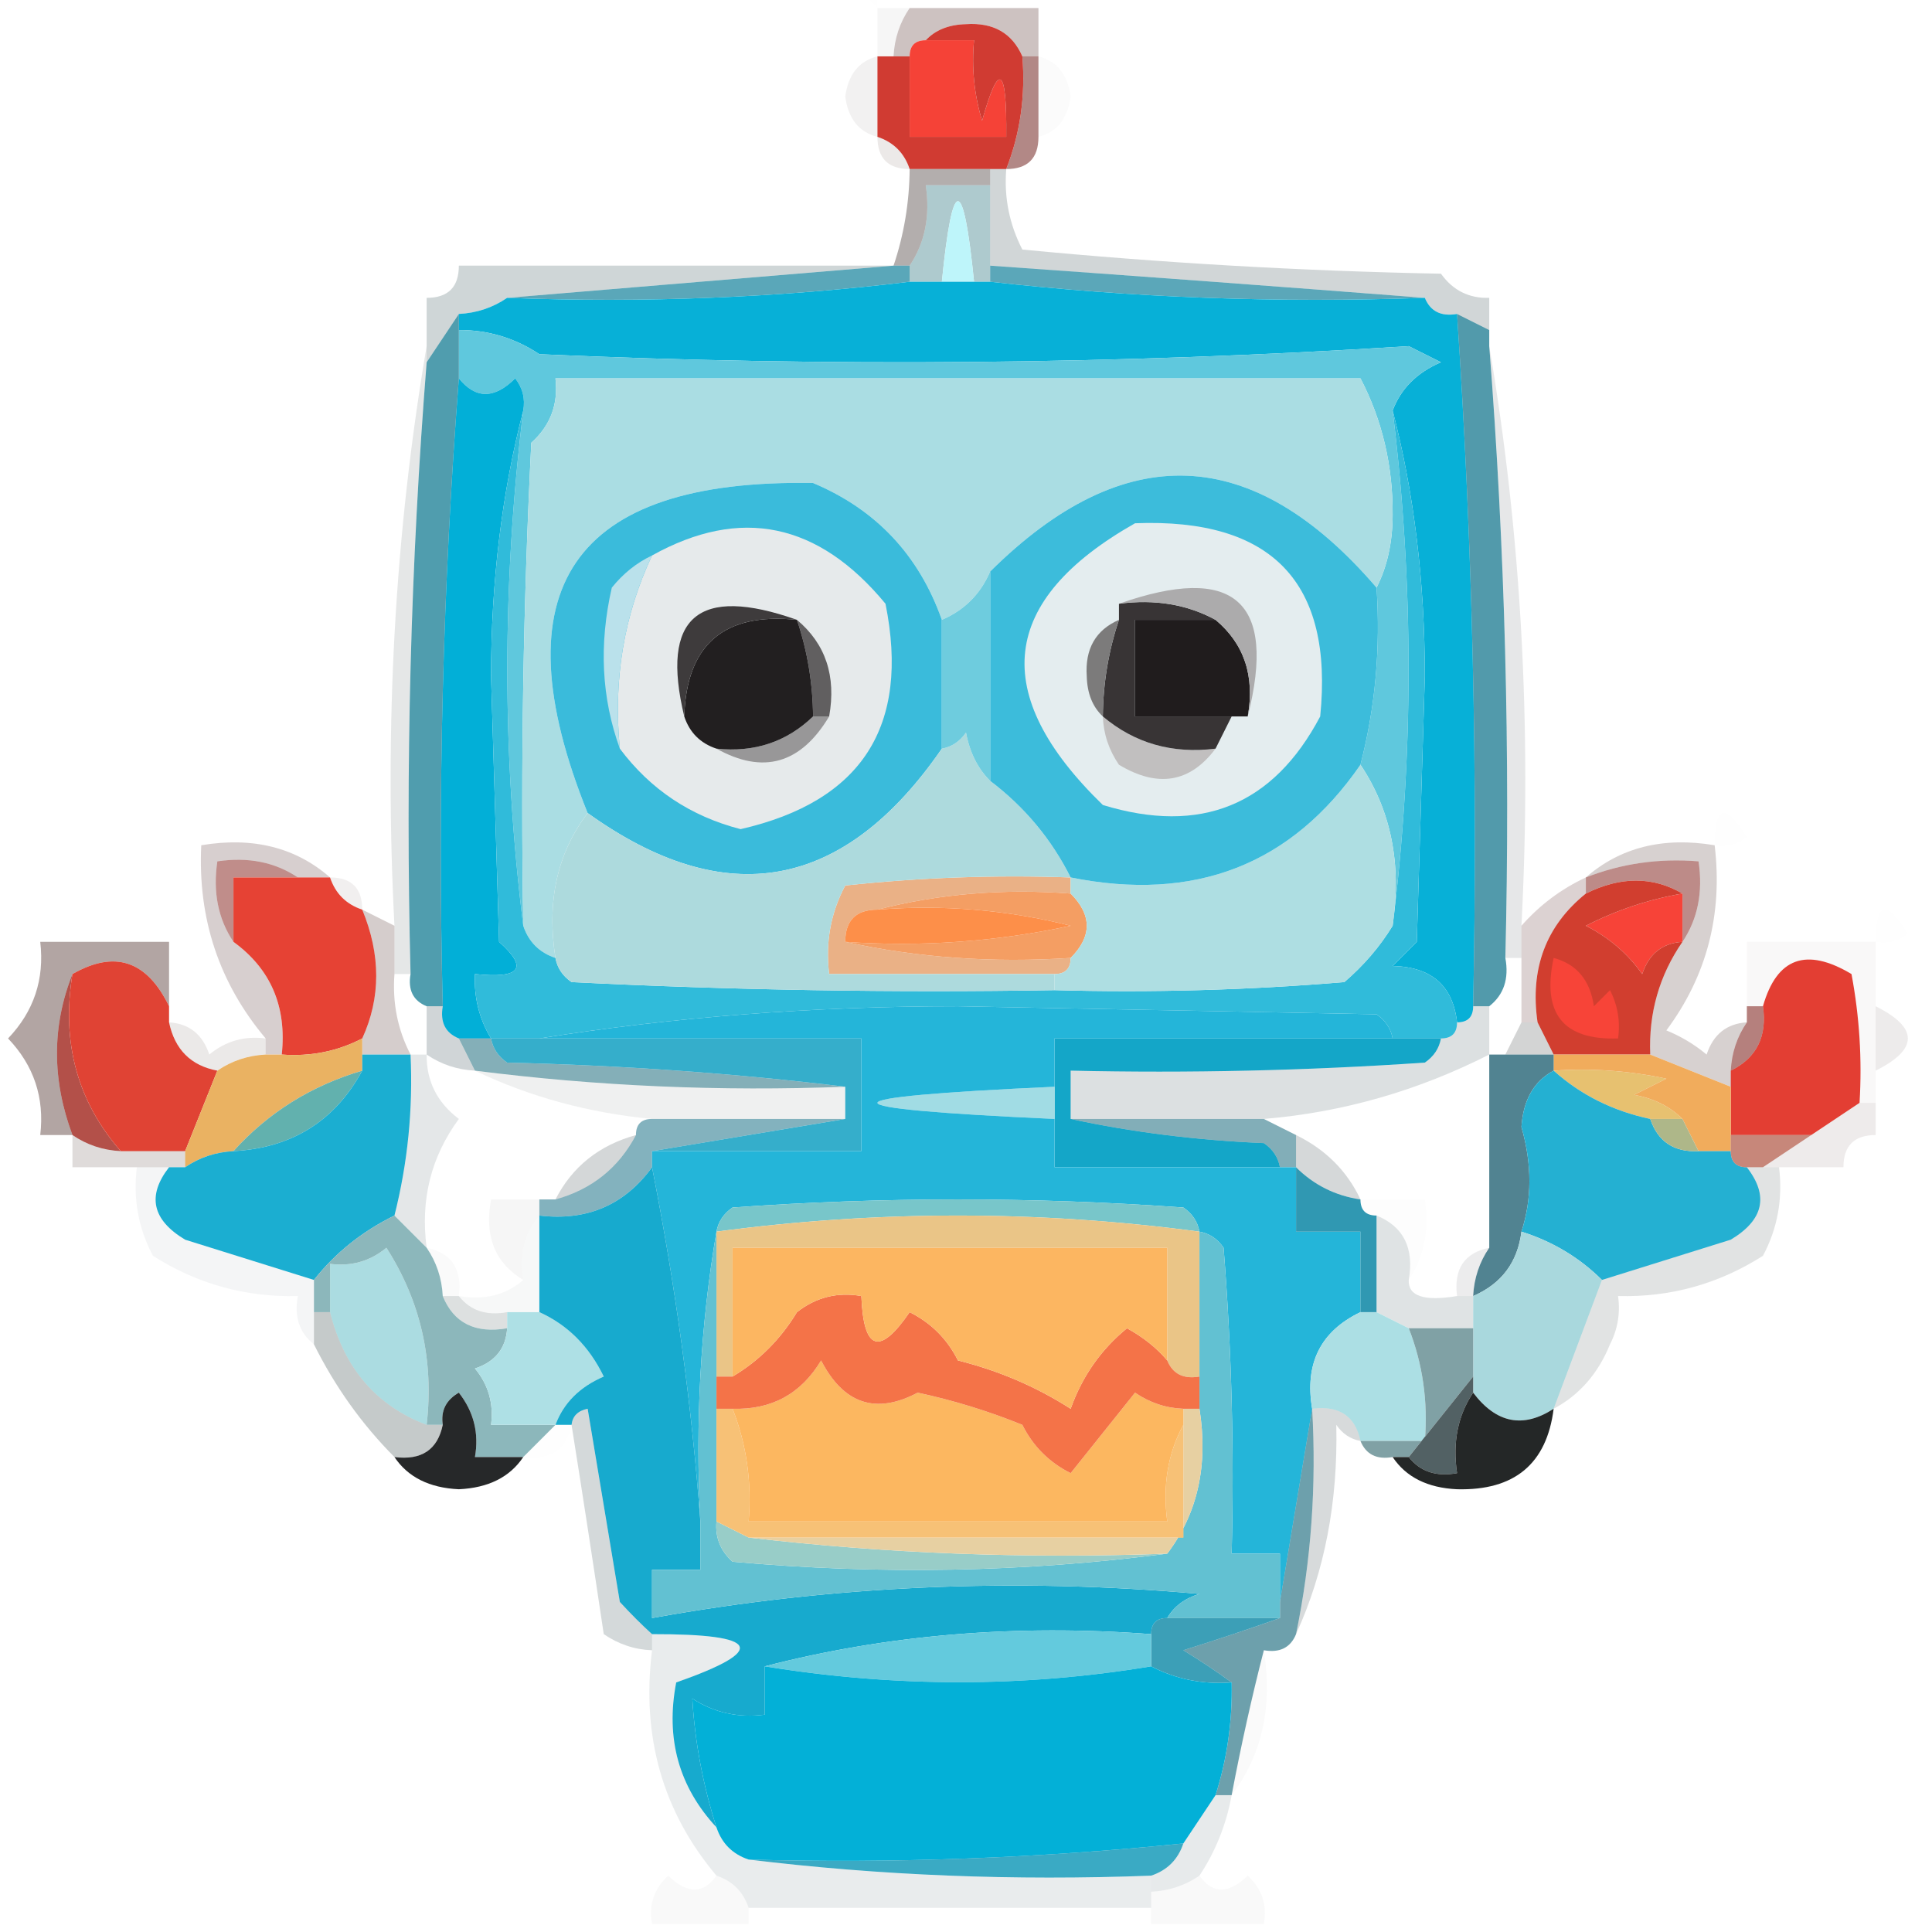 <?xml version="1.0" encoding="UTF-8"?>
<!DOCTYPE svg PUBLIC "-//W3C//DTD SVG 1.1//EN" "http://www.w3.org/Graphics/SVG/1.1/DTD/svg11.dtd">
<svg xmlns="http://www.w3.org/2000/svg" version="1.1" width="120px" height="120px" style="shape-rendering:geometricPrecision; text-rendering:geometricPrecision; image-rendering:optimizeQuality; fill-rule:evenodd; clip-rule:evenodd" xmlns:xlink="http://www.w3.org/1999/xlink">
<g><path style="opacity:0.004" fill="#010000" d="M 53.5,-0.5 C 53.833,-0.5 54.167,-0.5 54.5,-0.5C 54.5,-0.167 54.5,0.167 54.5,0.5C 54.167,0.167 53.833,-0.167 53.5,-0.5 Z"/></g>
<g><path style="opacity:0.004" fill="#010000" d="M 64.5,-0.5 C 64.833,-0.5 65.167,-0.5 65.5,-0.5C 65.315,0.17 64.981,0.17 64.5,-0.5 Z"/></g>
<g><path style="opacity:0.255" fill="#3c120f" d="M 56.5,0.5 C 59.167,0.5 61.833,0.5 64.5,0.5C 64.5,1.5 64.5,2.5 64.5,3.5C 64.167,3.5 63.833,3.5 63.5,3.5C 62.866,2.053 61.699,1.387 60,1.5C 58.93,1.528 58.097,1.861 57.5,2.5C 56.833,2.5 56.5,2.833 56.5,3.5C 56.167,3.5 55.833,3.5 55.5,3.5C 55.557,2.391 55.89,1.391 56.5,0.5 Z"/></g>
<g><path style="opacity:0.004" fill="#000000" d="M 51.5,1.5 C 52.833,2.167 52.833,2.167 51.5,1.5 Z"/></g>
<g><path style="opacity:0.039" fill="#170604" d="M 54.5,0.5 C 55.167,0.5 55.833,0.5 56.5,0.5C 55.89,1.391 55.557,2.391 55.5,3.5C 55.167,3.5 54.833,3.5 54.5,3.5C 54.5,2.5 54.5,1.5 54.5,0.5 Z"/></g>
<g><path style="opacity:0.004" fill="#000000" d="M 66.5,1.5 C 67.833,2.167 67.833,2.167 66.5,1.5 Z"/></g>
<g><path style="opacity:0.999" fill="#f54237" d="M 57.5,2.5 C 58.5,2.5 59.5,2.5 60.5,2.5C 60.34,4.199 60.507,5.866 61,7.5C 62.043,3.774 62.543,4.107 62.5,8.5C 60.5,8.5 58.5,8.5 56.5,8.5C 56.5,6.833 56.5,5.167 56.5,3.5C 56.5,2.833 56.833,2.5 57.5,2.5 Z"/></g>
<g><path style="opacity:0.055" fill="#1f0a06" d="M 54.5,3.5 C 54.5,5.167 54.5,6.833 54.5,8.5C 53.351,8.209 52.684,7.376 52.5,6C 52.684,4.624 53.351,3.791 54.5,3.5 Z"/></g>
<g><path style="opacity:0.525" fill="#6d1e19" d="M 63.5,3.5 C 63.833,3.5 64.167,3.5 64.5,3.5C 64.5,5.167 64.5,6.833 64.5,8.5C 64.5,9.833 63.833,10.5 62.5,10.5C 63.369,8.283 63.702,5.95 63.5,3.5 Z"/></g>
<g><path style="opacity:0.016" fill="#1f0a05" d="M 64.5,3.5 C 65.649,3.791 66.316,4.624 66.5,6C 66.316,7.376 65.649,8.209 64.5,8.5C 64.5,6.833 64.5,5.167 64.5,3.5 Z"/></g>
<g><path style="opacity:0.998" fill="#d03b32" d="M 57.5,2.5 C 58.097,1.861 58.93,1.528 60,1.5C 61.699,1.387 62.866,2.053 63.5,3.5C 63.702,5.95 63.369,8.283 62.5,10.5C 62.167,10.5 61.833,10.5 61.5,10.5C 59.833,10.5 58.167,10.5 56.5,10.5C 56.167,9.5 55.5,8.833 54.5,8.5C 54.5,6.833 54.5,5.167 54.5,3.5C 54.833,3.5 55.167,3.5 55.5,3.5C 55.833,3.5 56.167,3.5 56.5,3.5C 56.5,5.167 56.5,6.833 56.5,8.5C 58.5,8.5 60.5,8.5 62.5,8.5C 62.543,4.107 62.043,3.774 61,7.5C 60.507,5.866 60.34,4.199 60.5,2.5C 59.5,2.5 58.5,2.5 57.5,2.5 Z"/></g>
<g><path style="opacity:0.09" fill="#310f0a" d="M 54.5,8.5 C 55.5,8.833 56.167,9.5 56.5,10.5C 55.167,10.5 54.5,9.833 54.5,8.5 Z"/></g>
<g><path style="opacity:0.737" fill="#91b7bc" d="M 61.5,11.5 C 61.5,13.167 61.5,14.833 61.5,16.5C 61.5,16.833 61.5,17.167 61.5,17.5C 61.167,17.5 60.833,17.5 60.5,17.5C 59.833,10.833 59.167,10.833 58.5,17.5C 57.833,17.5 57.167,17.5 56.5,17.5C 56.5,17.167 56.5,16.833 56.5,16.5C 57.451,15.081 57.785,13.415 57.5,11.5C 58.833,11.5 60.167,11.5 61.5,11.5 Z"/></g>
<g><path style="opacity:0.004" fill="#000000" d="M 28.5,16.5 C 27.833,15.167 27.833,15.167 28.5,16.5 Z"/></g>
<g><path style="opacity:0.514" fill="#6c6160" d="M 56.5,10.5 C 58.167,10.5 59.833,10.5 61.5,10.5C 61.5,10.833 61.5,11.167 61.5,11.5C 60.167,11.5 58.833,11.5 57.5,11.5C 57.785,13.415 57.451,15.081 56.5,16.5C 56.167,16.5 55.833,16.5 55.5,16.5C 56.15,14.565 56.483,12.565 56.5,10.5 Z"/></g>
<g><path style="opacity:1" fill="#bef5fa" d="M 60.5,17.5 C 59.833,17.5 59.167,17.5 58.5,17.5C 59.167,10.833 59.833,10.833 60.5,17.5 Z"/></g>
<g><path style="opacity:0.004" fill="#000000" d="M 90.5,15.5 C 91.833,16.167 91.833,16.167 90.5,15.5 Z"/></g>
<g><path style="opacity:0.191" fill="#02262e" d="M 28.5,16.5 C 37.5,16.5 46.5,16.5 55.5,16.5C 47.5,17.167 39.5,17.833 31.5,18.5C 30.609,19.11 29.609,19.443 28.5,19.5C 27.833,20.5 27.167,21.5 26.5,22.5C 26.5,22.167 26.5,21.833 26.5,21.5C 26.5,20.5 26.5,19.5 26.5,18.5C 27.833,18.5 28.5,17.833 28.5,16.5 Z"/></g>
<g><path style="opacity:0.191" fill="#0e272e" d="M 61.5,10.5 C 61.833,10.5 62.167,10.5 62.5,10.5C 62.357,12.262 62.691,13.929 63.5,15.5C 72.147,16.332 80.814,16.832 89.5,17C 90.244,18.039 91.244,18.539 92.5,18.5C 92.5,19.167 92.5,19.833 92.5,20.5C 91.833,20.167 91.167,19.833 90.5,19.5C 89.508,19.672 88.842,19.338 88.5,18.5C 79.599,17.808 70.599,17.141 61.5,16.5C 61.5,14.833 61.5,13.167 61.5,11.5C 61.5,11.167 61.5,10.833 61.5,10.5 Z"/></g>
<g><path style="opacity:0.004" fill="#000000" d="M 26.5,18.5 C 25.833,17.167 25.833,17.167 26.5,18.5 Z"/></g>
<g><path style="opacity:0.655" fill="#047995" d="M 55.5,16.5 C 55.833,16.5 56.167,16.5 56.5,16.5C 56.5,16.833 56.5,17.167 56.5,17.5C 48.35,18.493 40.017,18.826 31.5,18.5C 39.5,17.833 47.5,17.167 55.5,16.5 Z"/></g>
<g><path style="opacity:0.655" fill="#057994" d="M 61.5,16.5 C 70.599,17.141 79.599,17.808 88.5,18.5C 79.318,18.827 70.318,18.493 61.5,17.5C 61.5,17.167 61.5,16.833 61.5,16.5 Z"/></g>
<g><path style="opacity:0.004" fill="#000100" d="M 92.5,17.5 C 93.833,18.167 93.833,18.167 92.5,17.5 Z"/></g>
<g><path style="opacity:1" fill="#07b0d7" d="M 56.5,17.5 C 57.167,17.5 57.833,17.5 58.5,17.5C 59.167,17.5 59.833,17.5 60.5,17.5C 60.833,17.5 61.167,17.5 61.5,17.5C 70.318,18.493 79.318,18.827 88.5,18.5C 88.842,19.338 89.508,19.672 90.5,19.5C 91.466,33.785 91.8,48.118 91.5,62.5C 91.5,63.167 91.167,63.5 90.5,63.5C 90.243,61.224 88.91,60.057 86.5,60C 87,59.5 87.5,59 88,58.5C 88.167,53 88.333,47.5 88.5,42C 88.495,36.124 87.829,30.624 86.5,25.5C 87.007,24.141 88.007,23.141 89.5,22.5C 88.833,22.167 88.167,21.833 87.5,21.5C 69.525,22.64 51.525,22.807 33.5,22C 31.975,20.991 30.308,20.491 28.5,20.5C 28.5,20.167 28.5,19.833 28.5,19.5C 29.609,19.443 30.609,19.11 31.5,18.5C 40.017,18.826 48.35,18.493 56.5,17.5 Z"/></g>
<g><path style="opacity:0.004" fill="#000001" d="M 23.5,19.5 C 24.833,20.167 24.833,20.167 23.5,19.5 Z"/></g>
<g><path style="opacity:0.004" fill="#000000" d="M 94.5,19.5 C 95.833,20.167 95.833,20.167 94.5,19.5 Z"/></g>
<g><path style="opacity:1" fill="#5fc8dd" d="M 28.5,20.5 C 30.308,20.491 31.975,20.991 33.5,22C 51.525,22.807 69.525,22.64 87.5,21.5C 88.167,21.833 88.833,22.167 89.5,22.5C 88.007,23.141 87.007,24.141 86.5,25.5C 87.818,36.265 87.818,46.931 86.5,57.5C 87.069,53.671 86.402,50.337 84.5,47.5C 85.423,43.936 85.756,40.269 85.5,36.5C 86.158,35.207 86.492,33.707 86.5,32C 86.519,28.927 85.853,26.093 84.5,23.5C 67.833,23.5 51.167,23.5 34.5,23.5C 34.688,25.103 34.188,26.437 33,27.5C 32.5,37.494 32.334,47.494 32.5,57.5C 31.182,46.931 31.182,36.265 32.5,25.5C 32.631,24.761 32.464,24.094 32,23.5C 30.708,24.791 29.542,24.791 28.5,23.5C 28.5,22.5 28.5,21.5 28.5,20.5 Z"/></g>
<g><path style="opacity:0.102" fill="#001519" d="M 26.5,21.5 C 26.5,21.833 26.5,22.167 26.5,22.5C 25.505,34.989 25.171,47.656 25.5,60.5C 25.167,60.5 24.833,60.5 24.5,60.5C 24.5,59.5 24.5,58.5 24.5,57.5C 23.854,45.12 24.521,33.12 26.5,21.5 Z"/></g>
<g><path style="opacity:1" fill="#02afd7" d="M 28.5,23.5 C 29.542,24.791 30.708,24.791 32,23.5C 32.464,24.094 32.631,24.761 32.5,25.5C 31.171,30.624 30.505,36.124 30.5,42C 30.667,47.5 30.833,53 31,58.5C 32.836,60.131 32.336,60.798 29.5,60.5C 29.433,61.959 29.766,63.292 30.5,64.5C 29.833,64.5 29.167,64.5 28.5,64.5C 27.662,64.158 27.328,63.492 27.5,62.5C 27.171,49.323 27.505,36.323 28.5,23.5 Z"/></g>
<g><path style="opacity:0.098" fill="#001419" d="M 92.5,21.5 C 94.479,33.12 95.146,45.12 94.5,57.5C 94.5,58.167 94.5,58.833 94.5,59.5C 94.167,59.5 93.833,59.5 93.5,59.5C 93.813,46.754 93.48,34.087 92.5,21.5 Z"/></g>
<g><path style="opacity:1" fill="#aadde3" d="M 85.5,36.5 C 77.833,27.564 69.833,27.231 61.5,35.5C 60.9,36.9 59.9,37.9 58.5,38.5C 57.076,34.476 54.409,31.643 50.5,30C 35.544,29.737 30.878,36.57 36.5,50.5C 34.612,52.988 33.946,55.988 34.5,59.5C 33.5,59.167 32.833,58.5 32.5,57.5C 32.334,47.494 32.5,37.494 33,27.5C 34.188,26.437 34.688,25.103 34.5,23.5C 51.167,23.5 67.833,23.5 84.5,23.5C 85.853,26.093 86.519,28.927 86.5,32C 86.492,33.707 86.158,35.207 85.5,36.5 Z"/></g>
<g><path style="opacity:0.678" fill="#006b84" d="M 90.5,19.5 C 91.167,19.833 91.833,20.167 92.5,20.5C 92.5,20.833 92.5,21.167 92.5,21.5C 93.48,34.087 93.813,46.754 93.5,59.5C 93.737,60.791 93.404,61.791 92.5,62.5C 92.167,62.5 91.833,62.5 91.5,62.5C 91.8,48.118 91.466,33.785 90.5,19.5 Z"/></g>
<g><path style="opacity:0.686" fill="#007089" d="M 28.5,19.5 C 28.5,19.833 28.5,20.167 28.5,20.5C 28.5,21.5 28.5,22.5 28.5,23.5C 27.505,36.323 27.171,49.323 27.5,62.5C 27.167,62.5 26.833,62.5 26.5,62.5C 25.662,62.158 25.328,61.492 25.5,60.5C 25.171,47.656 25.505,34.989 26.5,22.5C 27.167,21.5 27.833,20.5 28.5,19.5 Z"/></g>
<g><path style="opacity:0.005" fill="#000000" d="M 106.5,52.5 C 106.511,49.999 107.178,49.832 108.5,52C 107.906,52.464 107.239,52.631 106.5,52.5 Z"/></g>
<g><path style="opacity:0.004" fill="#000000" d="M 12.5,52.5 C 11.833,51.167 11.833,51.167 12.5,52.5 Z"/></g>
<g><path style="opacity:0.518" fill="#86241e" d="M 18.5,54.5 C 17.167,54.5 15.833,54.5 14.5,54.5C 14.5,55.833 14.5,57.167 14.5,58.5C 13.549,57.081 13.216,55.415 13.5,53.5C 15.415,53.215 17.081,53.549 18.5,54.5 Z"/></g>
<g><path style="opacity:0.525" fill="#82231d" d="M 104.5,58.5 C 104.5,57.5 104.5,56.5 104.5,55.5C 102.653,54.427 100.653,54.427 98.5,55.5C 98.5,55.167 98.5,54.833 98.5,54.5C 100.717,53.631 103.05,53.298 105.5,53.5C 105.784,55.415 105.451,57.081 104.5,58.5 Z"/></g>
<g><path style="opacity:0.063" fill="#250c08" d="M 20.5,54.5 C 21.833,54.5 22.5,55.167 22.5,56.5C 21.5,56.167 20.833,55.5 20.5,54.5 Z"/></g>
<g><path style="opacity:0.2" fill="#38130f" d="M 12.5,52.5 C 15.698,51.964 18.365,52.631 20.5,54.5C 19.833,54.5 19.167,54.5 18.5,54.5C 17.081,53.549 15.415,53.215 13.5,53.5C 13.216,55.415 13.549,57.081 14.5,58.5C 16.818,60.185 17.818,62.519 17.5,65.5C 17.167,65.5 16.833,65.5 16.5,65.5C 16.5,65.167 16.5,64.833 16.5,64.5C 13.612,61.066 12.279,57.066 12.5,52.5 Z"/></g>
<g><path style="opacity:0.005" fill="#010000" d="M 116.5,58.5 C 116.511,55.999 117.178,55.832 118.5,58C 117.906,58.464 117.239,58.631 116.5,58.5 Z"/></g>
<g><path style="opacity:0.004" fill="#010000" d="M 2.5,58.5 C 1.833,57.167 1.833,57.167 2.5,58.5 Z"/></g>
<g><path style="opacity:1" fill="#f74338" d="M 104.5,55.5 C 104.5,56.5 104.5,57.5 104.5,58.5C 103.25,58.577 102.417,59.244 102,60.5C 101.1,59.23 99.934,58.23 98.5,57.5C 100.411,56.523 102.411,55.857 104.5,55.5 Z"/></g>
<g><path style="opacity:1" fill="#e64234" d="M 18.5,54.5 C 19.167,54.5 19.833,54.5 20.5,54.5C 20.833,55.5 21.5,56.167 22.5,56.5C 23.657,59.307 23.657,61.974 22.5,64.5C 20.958,65.301 19.291,65.634 17.5,65.5C 17.818,62.519 16.818,60.185 14.5,58.5C 14.5,57.167 14.5,55.833 14.5,54.5C 15.833,54.5 17.167,54.5 18.5,54.5 Z"/></g>
<g><path style="opacity:1" fill="#d13e2f" d="M 104.5,55.5 C 102.411,55.857 100.411,56.523 98.5,57.5C 99.934,58.23 101.1,59.23 102,60.5C 102.417,59.244 103.25,58.577 104.5,58.5C 103.061,60.588 102.394,62.921 102.5,65.5C 100.5,65.5 98.5,65.5 96.5,65.5C 96.167,64.833 95.833,64.167 95.5,63.5C 95.018,60.169 96.018,57.503 98.5,55.5C 100.653,54.427 102.653,54.427 104.5,55.5 Z"/></g>
<g><path style="opacity:0.031" fill="#32110c" d="M 116.5,58.5 C 116.5,59.833 116.5,61.167 116.5,62.5C 116.5,63.833 116.5,65.167 116.5,66.5C 116.5,67.167 116.5,67.833 116.5,68.5C 116.167,68.5 115.833,68.5 115.5,68.5C 115.664,65.813 115.497,63.146 115,60.5C 112.189,58.82 110.356,59.487 109.5,62.5C 109.167,62.5 108.833,62.5 108.5,62.5C 108.5,61.167 108.5,59.833 108.5,58.5C 111.167,58.5 113.833,58.5 116.5,58.5 Z"/></g>
<g><path style="opacity:1" fill="#f74438" d="M 96.5,59.5 C 97.931,59.881 98.764,60.881 99,62.5C 99.333,62.167 99.667,61.833 100,61.5C 100.483,62.448 100.649,63.448 100.5,64.5C 97.09,64.616 95.756,62.95 96.5,59.5 Z"/></g>
<g><path style="opacity:0.208" fill="#37100d" d="M 22.5,56.5 C 23.167,56.833 23.833,57.167 24.5,57.5C 24.5,58.5 24.5,59.5 24.5,60.5C 24.366,62.291 24.699,63.958 25.5,65.5C 24.5,65.5 23.5,65.5 22.5,65.5C 22.5,65.167 22.5,64.833 22.5,64.5C 23.657,61.974 23.657,59.307 22.5,56.5 Z"/></g>
<g><path style="opacity:0.18" fill="#3e0a07" d="M 98.5,54.5 C 98.5,54.833 98.5,55.167 98.5,55.5C 96.018,57.503 95.018,60.169 95.5,63.5C 95.167,63.5 94.833,63.5 94.5,63.5C 94.5,62.167 94.5,60.833 94.5,59.5C 94.5,58.833 94.5,58.167 94.5,57.5C 95.637,56.211 96.97,55.211 98.5,54.5 Z"/></g>
<g><path style="opacity:1" fill="#e33e33" d="M 115.5,68.5 C 114.5,69.167 113.5,69.833 112.5,70.5C 110.833,70.5 109.167,70.5 107.5,70.5C 107.5,69.5 107.5,68.5 107.5,67.5C 107.5,67.167 107.5,66.833 107.5,66.5C 109.104,65.713 109.771,64.38 109.5,62.5C 110.356,59.487 112.189,58.82 115,60.5C 115.497,63.146 115.664,65.813 115.5,68.5 Z"/></g>
<g><path style="opacity:1" fill="#30bbda" d="M 32.5,25.5 C 31.182,36.265 31.182,46.931 32.5,57.5C 32.833,58.5 33.5,59.167 34.5,59.5C 34.611,60.117 34.944,60.617 35.5,61C 45.494,61.5 55.494,61.666 65.5,61.5C 71.509,61.666 77.509,61.499 83.5,61C 84.71,59.961 85.71,58.794 86.5,57.5C 87.818,46.931 87.818,36.265 86.5,25.5C 87.829,30.624 88.495,36.124 88.5,42C 88.333,47.5 88.167,53 88,58.5C 87.5,59 87,59.5 86.5,60C 88.91,60.057 90.243,61.224 90.5,63.5C 90.5,64.167 90.167,64.5 89.5,64.5C 88.5,64.5 87.5,64.5 86.5,64.5C 86.389,63.883 86.056,63.383 85.5,63C 76.833,62.833 68.167,62.667 59.5,62.5C 50.473,62.502 41.807,63.169 33.5,64.5C 32.5,64.5 31.5,64.5 30.5,64.5C 29.766,63.292 29.433,61.959 29.5,60.5C 32.336,60.798 32.836,60.131 31,58.5C 30.833,53 30.667,47.5 30.5,42C 30.505,36.124 31.171,30.624 32.5,25.5 Z"/></g>
<g><path style="opacity:1" fill="#eab186" d="M 66.5,54.5 C 66.5,54.833 66.5,55.167 66.5,55.5C 62.298,55.183 58.298,55.517 54.5,56.5C 53.167,56.5 52.5,57.167 52.5,58.5C 56.97,59.486 61.637,59.819 66.5,59.5C 66.5,60.167 66.167,60.5 65.5,60.5C 60.833,60.5 56.167,60.5 51.5,60.5C 51.261,58.533 51.594,56.7 52.5,55C 57.155,54.501 61.822,54.334 66.5,54.5 Z"/></g>
<g><path style="opacity:1" fill="#f49e63" d="M 54.5,56.5 C 58.298,55.517 62.298,55.183 66.5,55.5C 67.833,56.833 67.833,58.167 66.5,59.5C 61.637,59.819 56.97,59.486 52.5,58.5C 57.214,58.827 61.88,58.493 66.5,57.5C 62.555,56.509 58.555,56.176 54.5,56.5 Z"/></g>
<g><path style="opacity:1" fill="#fd8f49" d="M 54.5,56.5 C 58.555,56.176 62.555,56.509 66.5,57.5C 61.88,58.493 57.214,58.827 52.5,58.5C 52.5,57.167 53.167,56.5 54.5,56.5 Z"/></g>
<g><path style="opacity:1" fill="#aedee2" d="M 84.5,47.5 C 86.402,50.337 87.069,53.671 86.5,57.5C 85.71,58.794 84.71,59.961 83.5,61C 77.509,61.499 71.509,61.666 65.5,61.5C 65.5,61.167 65.5,60.833 65.5,60.5C 66.167,60.5 66.5,60.167 66.5,59.5C 67.833,58.167 67.833,56.833 66.5,55.5C 66.5,55.167 66.5,54.833 66.5,54.5C 74.211,56.049 80.211,53.716 84.5,47.5 Z"/></g>
<g><path style="opacity:1" fill="#3abbdb" d="M 58.5,38.5 C 58.5,41.167 58.5,43.833 58.5,46.5C 52.417,55.319 45.084,56.653 36.5,50.5C 30.878,36.57 35.544,29.737 50.5,30C 54.409,31.643 57.076,34.476 58.5,38.5 Z"/></g>
<g><path style="opacity:1" fill="#addadd" d="M 61.5,48.5 C 63.641,50.122 65.308,52.122 66.5,54.5C 61.822,54.334 57.155,54.501 52.5,55C 51.594,56.7 51.261,58.533 51.5,60.5C 56.167,60.5 60.833,60.5 65.5,60.5C 65.5,60.833 65.5,61.167 65.5,61.5C 55.494,61.666 45.494,61.5 35.5,61C 34.944,60.617 34.611,60.117 34.5,59.5C 33.946,55.988 34.612,52.988 36.5,50.5C 45.084,56.653 52.417,55.319 58.5,46.5C 59.117,46.389 59.617,46.056 60,45.5C 60.232,46.737 60.732,47.737 61.5,48.5 Z"/></g>
<g><path style="opacity:1" fill="#3cbcdb" d="M 85.5,36.5 C 85.756,40.269 85.423,43.936 84.5,47.5C 80.211,53.716 74.211,56.049 66.5,54.5C 65.308,52.122 63.641,50.122 61.5,48.5C 61.5,44.167 61.5,39.833 61.5,35.5C 69.833,27.231 77.833,27.564 85.5,36.5 Z"/></g>
<g><path style="opacity:1" fill="#e6eaeb" d="M 38.5,46.5 C 38.081,42.227 38.748,38.227 40.5,34.5C 45.995,31.448 50.828,32.448 55,37.5C 56.531,45.11 53.531,49.776 46,51.5C 42.896,50.701 40.396,49.034 38.5,46.5 Z"/></g>
<g><path style="opacity:1" fill="#989798" d="M 50.5,44.5 C 50.833,44.5 51.167,44.5 51.5,44.5C 49.735,47.449 47.402,48.115 44.5,46.5C 46.858,46.748 48.858,46.081 50.5,44.5 Z"/></g>
<g><path style="opacity:1" fill="#6eccde" d="M 61.5,35.5 C 61.5,39.833 61.5,44.167 61.5,48.5C 60.732,47.737 60.232,46.737 60,45.5C 59.617,46.056 59.117,46.389 58.5,46.5C 58.5,43.833 58.5,41.167 58.5,38.5C 59.9,37.9 60.9,36.9 61.5,35.5 Z"/></g>
<g><path style="opacity:1" fill="#bae1eb" d="M 40.5,34.5 C 38.748,38.227 38.081,42.227 38.5,46.5C 37.359,43.36 37.193,40.027 38,36.5C 38.708,35.62 39.542,34.953 40.5,34.5 Z"/></g>
<g><path style="opacity:1" fill="#615f60" d="M 49.5,38.5 C 51.28,39.99 51.947,41.99 51.5,44.5C 51.167,44.5 50.833,44.5 50.5,44.5C 50.483,42.435 50.15,40.435 49.5,38.5 Z"/></g>
<g><path style="opacity:1" fill="#221f20" d="M 49.5,38.5 C 50.15,40.435 50.483,42.435 50.5,44.5C 48.858,46.081 46.858,46.748 44.5,46.5C 43.5,46.167 42.833,45.5 42.5,44.5C 42.643,40.027 44.977,38.027 49.5,38.5 Z"/></g>
<g><path style="opacity:1" fill="#3e3b3c" d="M 49.5,38.5 C 44.977,38.027 42.643,40.027 42.5,44.5C 41.015,38.325 43.348,36.325 49.5,38.5 Z"/></g>
<g><path style="opacity:1" fill="#e4edef" d="M 70.5,32.5 C 79.006,32.17 82.839,36.17 82,44.5C 79.081,50.025 74.581,51.858 68.5,50C 61.403,43.11 62.069,37.277 70.5,32.5 Z"/></g>
<g><path style="opacity:1" fill="#c1bfbf" d="M 68.5,44.5 C 70.479,46.167 72.812,46.834 75.5,46.5C 73.912,48.616 71.912,48.949 69.5,47.5C 68.873,46.583 68.539,45.583 68.5,44.5 Z"/></g>
<g><path style="opacity:1" fill="#201c1d" d="M 75.5,38.5 C 77.28,39.99 77.947,41.99 77.5,44.5C 77.167,44.5 76.833,44.5 76.5,44.5C 74.5,44.5 72.5,44.5 70.5,44.5C 70.5,42.5 70.5,40.5 70.5,38.5C 72.167,38.5 73.833,38.5 75.5,38.5 Z"/></g>
<g><path style="opacity:1" fill="#383435" d="M 69.5,37.5 C 71.735,37.205 73.735,37.539 75.5,38.5C 73.833,38.5 72.167,38.5 70.5,38.5C 70.5,40.5 70.5,42.5 70.5,44.5C 72.5,44.5 74.5,44.5 76.5,44.5C 76.167,45.167 75.833,45.833 75.5,46.5C 72.812,46.834 70.479,46.167 68.5,44.5C 68.517,42.435 68.85,40.435 69.5,38.5C 69.5,38.167 69.5,37.833 69.5,37.5 Z"/></g>
<g><path style="opacity:1" fill="#7c7b7b" d="M 69.5,38.5 C 68.85,40.435 68.517,42.435 68.5,44.5C 67.861,43.903 67.528,43.07 67.5,42C 67.387,40.301 68.053,39.134 69.5,38.5 Z"/></g>
<g><path style="opacity:1" fill="#acabac" d="M 69.5,37.5 C 76.65,34.989 79.317,37.323 77.5,44.5C 77.947,41.99 77.28,39.99 75.5,38.5C 73.735,37.539 71.735,37.205 69.5,37.5 Z"/></g>
<g><path style="opacity:0.826" fill="#a32c24" d="M 4.5,60.5 C 3.807,64.753 4.807,68.419 7.5,71.5C 6.391,71.443 5.391,71.11 4.5,70.5C 3.218,67.064 3.218,63.731 4.5,60.5 Z"/></g>
<g><path style="opacity:0.188" fill="#06242c" d="M 26.5,62.5 C 26.833,62.5 27.167,62.5 27.5,62.5C 27.328,63.492 27.662,64.158 28.5,64.5C 28.833,65.167 29.167,65.833 29.5,66.5C 28.391,66.443 27.391,66.11 26.5,65.5C 26.5,64.5 26.5,63.5 26.5,62.5 Z"/></g>
<g><path style="opacity:0.082" fill="#1a0605" d="M 116.5,62.5 C 119.167,63.833 119.167,65.167 116.5,66.5C 116.5,65.167 116.5,63.833 116.5,62.5 Z"/></g>
<g><path style="opacity:0.376" fill="#33110d" d="M 2.5,58.5 C 5.167,58.5 7.833,58.5 10.5,58.5C 10.5,59.833 10.5,61.167 10.5,62.5C 9.126,59.661 7.126,58.994 4.5,60.5C 3.218,63.731 3.218,67.064 4.5,70.5C 3.833,70.5 3.167,70.5 2.5,70.5C 2.771,68.179 2.104,66.179 0.5,64.5C 2.104,62.821 2.771,60.821 2.5,58.5 Z"/></g>
<g><path style="opacity:1" fill="#e04334" d="M 10.5,62.5 C 10.5,62.833 10.5,63.167 10.5,63.5C 10.856,65.19 11.856,66.19 13.5,66.5C 12.833,68.167 12.167,69.833 11.5,71.5C 10.167,71.5 8.833,71.5 7.5,71.5C 4.807,68.419 3.807,64.753 4.5,60.5C 7.126,58.994 9.126,59.661 10.5,62.5 Z"/></g>
<g><path style="opacity:0.949" fill="#08a1c5" d="M 86.5,64.5 C 87.5,64.5 88.5,64.5 89.5,64.5C 89.389,65.117 89.056,65.617 88.5,66C 81.174,66.5 73.841,66.666 66.5,66.5C 66.5,67.5 66.5,68.5 66.5,69.5C 70.312,70.324 74.312,70.824 78.5,71C 79.056,71.383 79.389,71.883 79.5,72.5C 74.833,72.5 70.167,72.5 65.5,72.5C 65.5,71.5 65.5,70.5 65.5,69.5C 65.5,68.833 65.5,68.167 65.5,67.5C 65.5,66.5 65.5,65.5 65.5,64.5C 72.5,64.5 79.5,64.5 86.5,64.5 Z"/></g>
<g><path style="opacity:0.188" fill="#1a1b1d" d="M 94.5,63.5 C 94.833,63.5 95.167,63.5 95.5,63.5C 95.833,64.167 96.167,64.833 96.5,65.5C 95.5,65.5 94.5,65.5 93.5,65.5C 93.833,64.833 94.167,64.167 94.5,63.5 Z"/></g>
<g><path style="opacity:0.196" fill="#331911" d="M 106.5,52.5 C 107.013,56.79 106.013,60.623 103.5,64C 104.416,64.374 105.25,64.874 106,65.5C 106.417,64.244 107.25,63.577 108.5,63.5C 107.89,64.391 107.557,65.391 107.5,66.5C 107.5,66.833 107.5,67.167 107.5,67.5C 105.833,66.833 104.167,66.167 102.5,65.5C 102.394,62.921 103.061,60.588 104.5,58.5C 105.451,57.081 105.784,55.415 105.5,53.5C 103.05,53.298 100.717,53.631 98.5,54.5C 100.635,52.631 103.302,51.964 106.5,52.5 Z"/></g>
<g><path style="opacity:0.094" fill="#2f1910" d="M 10.5,63.5 C 11.75,63.577 12.583,64.244 13,65.5C 14.011,64.663 15.178,64.33 16.5,64.5C 16.5,64.833 16.5,65.167 16.5,65.5C 15.391,65.557 14.391,65.89 13.5,66.5C 11.856,66.19 10.856,65.19 10.5,63.5 Z"/></g>
<g><path style="opacity:0.569" fill="#7e201c" d="M 108.5,62.5 C 108.833,62.5 109.167,62.5 109.5,62.5C 109.771,64.38 109.104,65.713 107.5,66.5C 107.557,65.391 107.89,64.391 108.5,63.5C 108.5,63.167 108.5,62.833 108.5,62.5 Z"/></g>
<g><path style="opacity:0.483" fill="#00596d" d="M 28.5,64.5 C 29.167,64.5 29.833,64.5 30.5,64.5C 30.611,65.117 30.944,65.617 31.5,66C 38.679,66.171 45.679,66.671 52.5,67.5C 44.747,67.799 37.08,67.466 29.5,66.5C 29.167,65.833 28.833,65.167 28.5,64.5 Z"/></g>
<g><path style="opacity:1" fill="#e7c170" d="M 96.5,66.5 C 98.857,66.337 101.19,66.503 103.5,67C 102.833,67.333 102.167,67.667 101.5,68C 102.737,68.232 103.737,68.732 104.5,69.5C 103.833,69.5 103.167,69.5 102.5,69.5C 100.181,69.007 98.181,68.007 96.5,66.5 Z"/></g>
<g><path style="opacity:0.066" fill="#031316" d="M 29.5,66.5 C 37.08,67.466 44.747,67.799 52.5,67.5C 52.5,68.167 52.5,68.833 52.5,69.5C 48.5,69.5 44.5,69.5 40.5,69.5C 36.557,69.125 32.891,68.125 29.5,66.5 Z"/></g>
<g><path style="opacity:0.141" fill="#082831" d="M 91.5,62.5 C 91.833,62.5 92.167,62.5 92.5,62.5C 92.5,63.5 92.5,64.5 92.5,65.5C 88.048,67.759 83.381,69.093 78.5,69.5C 74.5,69.5 70.5,69.5 66.5,69.5C 66.5,68.5 66.5,67.5 66.5,66.5C 73.841,66.666 81.174,66.5 88.5,66C 89.056,65.617 89.389,65.117 89.5,64.5C 90.167,64.5 90.5,64.167 90.5,63.5C 91.167,63.5 91.5,63.167 91.5,62.5 Z"/></g>
<g><path style="opacity:0.98" fill="#f0aa59" d="M 96.5,66.5 C 96.5,66.167 96.5,65.833 96.5,65.5C 98.5,65.5 100.5,65.5 102.5,65.5C 104.167,66.167 105.833,66.833 107.5,67.5C 107.5,68.5 107.5,69.5 107.5,70.5C 107.5,70.833 107.5,71.167 107.5,71.5C 106.833,71.5 106.167,71.5 105.5,71.5C 105.167,70.833 104.833,70.167 104.5,69.5C 103.737,68.732 102.737,68.232 101.5,68C 102.167,67.667 102.833,67.333 103.5,67C 101.19,66.503 98.857,66.337 96.5,66.5 Z"/></g>
<g><path style="opacity:1" fill="#eab262" d="M 22.5,64.5 C 22.5,64.833 22.5,65.167 22.5,65.5C 22.5,65.833 22.5,66.167 22.5,66.5C 19.329,67.436 16.662,69.103 14.5,71.5C 13.391,71.557 12.391,71.89 11.5,72.5C 11.5,72.167 11.5,71.833 11.5,71.5C 12.167,69.833 12.833,68.167 13.5,66.5C 14.391,65.89 15.391,65.557 16.5,65.5C 16.833,65.5 17.167,65.5 17.5,65.5C 19.291,65.634 20.958,65.301 22.5,64.5 Z"/></g>
<g><path style="opacity:1" fill="#a1dce4" d="M 65.5,67.5 C 65.5,68.167 65.5,68.833 65.5,69.5C 50.833,68.833 50.833,68.167 65.5,67.5 Z"/></g>
<g><path style="opacity:0.824" fill="#2c697a" d="M 92.5,65.5 C 92.833,65.5 93.167,65.5 93.5,65.5C 94.5,65.5 95.5,65.5 96.5,65.5C 96.5,65.833 96.5,66.167 96.5,66.5C 95.275,67.152 94.608,68.319 94.5,70C 95.159,72.306 95.159,74.473 94.5,76.5C 94.262,78.404 93.262,79.738 91.5,80.5C 91.557,79.391 91.89,78.391 92.5,77.5C 92.5,73.5 92.5,69.5 92.5,65.5 Z"/></g>
<g><path style="opacity:1" fill="#24b0d2" d="M 96.5,66.5 C 98.181,68.007 100.181,69.007 102.5,69.5C 102.973,70.906 103.973,71.573 105.5,71.5C 106.167,71.5 106.833,71.5 107.5,71.5C 107.5,72.167 107.833,72.5 108.5,72.5C 109.881,74.274 109.548,75.774 107.5,77C 104.798,77.84 102.132,78.673 99.5,79.5C 98.101,78.11 96.434,77.11 94.5,76.5C 95.159,74.473 95.159,72.306 94.5,70C 94.608,68.319 95.275,67.152 96.5,66.5 Z"/></g>
<g><path style="opacity:1" fill="#62b1ae" d="M 22.5,66.5 C 20.797,69.632 18.13,71.299 14.5,71.5C 16.662,69.103 19.329,67.436 22.5,66.5 Z"/></g>
<g><path style="opacity:0.487" fill="#006279" d="M 40.5,69.5 C 44.5,69.5 48.5,69.5 52.5,69.5C 48.5,70.167 44.5,70.833 40.5,71.5C 40.5,71.833 40.5,72.167 40.5,72.5C 38.787,74.85 36.453,75.85 33.5,75.5C 33.5,75.167 33.5,74.833 33.5,74.5C 33.833,74.5 34.167,74.5 34.5,74.5C 36.754,73.876 38.421,72.543 39.5,70.5C 39.5,69.833 39.833,69.5 40.5,69.5 Z"/></g>
<g><path style="opacity:0.489" fill="#005b70" d="M 66.5,69.5 C 70.5,69.5 74.5,69.5 78.5,69.5C 79.167,69.833 79.833,70.167 80.5,70.5C 80.5,71.167 80.5,71.833 80.5,72.5C 80.167,72.5 79.833,72.5 79.5,72.5C 79.389,71.883 79.056,71.383 78.5,71C 74.312,70.824 70.312,70.324 66.5,69.5 Z"/></g>
<g><path style="opacity:0.004" fill="#000000" d="M 2.5,70.5 C 1.833,71.167 1.833,71.167 2.5,70.5 Z"/></g>
<g><path style="opacity:0.839" fill="#0f9ec1" d="M 30.5,64.5 C 31.5,64.5 32.5,64.5 33.5,64.5C 40.167,64.5 46.833,64.5 53.5,64.5C 53.5,66.833 53.5,69.167 53.5,71.5C 49.167,71.5 44.833,71.5 40.5,71.5C 44.5,70.833 48.5,70.167 52.5,69.5C 52.5,68.833 52.5,68.167 52.5,67.5C 45.679,66.671 38.679,66.171 31.5,66C 30.944,65.617 30.611,65.117 30.5,64.5 Z"/></g>
<g><path style="opacity:1" fill="#aeb789" d="M 102.5,69.5 C 103.167,69.5 103.833,69.5 104.5,69.5C 104.833,70.167 105.167,70.833 105.5,71.5C 103.973,71.573 102.973,70.906 102.5,69.5 Z"/></g>
<g><path style="opacity:0.624" fill="#a63f2a" d="M 107.5,70.5 C 109.167,70.5 110.833,70.5 112.5,70.5C 111.5,71.167 110.5,71.833 109.5,72.5C 109.167,72.5 108.833,72.5 108.5,72.5C 107.833,72.5 107.5,72.167 107.5,71.5C 107.5,71.167 107.5,70.833 107.5,70.5 Z"/></g>
<g><path style="opacity:0.004" fill="#000000" d="M 116.5,70.5 C 117.833,71.167 117.833,71.167 116.5,70.5 Z"/></g>
<g><path style="opacity:0.153" fill="#341913" d="M 4.5,70.5 C 5.391,71.11 6.391,71.443 7.5,71.5C 8.833,71.5 10.167,71.5 11.5,71.5C 11.5,71.833 11.5,72.167 11.5,72.5C 11.167,72.5 10.833,72.5 10.5,72.5C 9.833,72.5 9.167,72.5 8.5,72.5C 7.167,72.5 5.833,72.5 4.5,72.5C 4.5,71.833 4.5,71.167 4.5,70.5 Z"/></g>
<g><path style="opacity:0.173" fill="#06181d" d="M 39.5,70.5 C 38.421,72.543 36.754,73.876 34.5,74.5C 35.539,72.469 37.205,71.135 39.5,70.5 Z"/></g>
<g><path style="opacity:0.998" fill="#24b5d9" d="M 86.5,64.5 C 79.5,64.5 72.5,64.5 65.5,64.5C 65.5,65.5 65.5,66.5 65.5,67.5C 50.833,68.167 50.833,68.833 65.5,69.5C 65.5,70.5 65.5,71.5 65.5,72.5C 70.167,72.5 74.833,72.5 79.5,72.5C 79.833,72.5 80.167,72.5 80.5,72.5C 80.5,73.833 80.5,75.167 80.5,76.5C 81.833,76.5 83.167,76.5 84.5,76.5C 84.5,78.167 84.5,79.833 84.5,81.5C 82.025,82.687 81.025,84.687 81.5,87.5C 80.833,91.5 80.167,95.5 79.5,99.5C 79.5,98.5 79.5,97.5 79.5,96.5C 78.5,96.5 77.5,96.5 76.5,96.5C 76.666,90.158 76.499,83.825 76,77.5C 75.617,76.944 75.117,76.611 74.5,76.5C 74.389,75.883 74.056,75.383 73.5,75C 64.167,74.333 54.833,74.333 45.5,75C 44.944,75.383 44.611,75.883 44.5,76.5C 43.51,82.31 43.177,88.31 43.5,94.5C 42.956,87.194 41.956,79.861 40.5,72.5C 40.5,72.167 40.5,71.833 40.5,71.5C 44.833,71.5 49.167,71.5 53.5,71.5C 53.5,69.167 53.5,66.833 53.5,64.5C 46.833,64.5 40.167,64.5 33.5,64.5C 41.807,63.169 50.473,62.502 59.5,62.5C 68.167,62.667 76.833,62.833 85.5,63C 86.056,63.383 86.389,63.883 86.5,64.5 Z"/></g>
<g><path style="opacity:0.165" fill="#05171c" d="M 80.5,70.5 C 82.341,71.402 83.674,72.736 84.5,74.5C 82.938,74.267 81.605,73.6 80.5,72.5C 80.5,71.833 80.5,71.167 80.5,70.5 Z"/></g>
<g><path style="opacity:0.082" fill="#250c07" d="M 115.5,68.5 C 115.833,68.5 116.167,68.5 116.5,68.5C 116.5,69.167 116.5,69.833 116.5,70.5C 115.167,70.5 114.5,71.167 114.5,72.5C 113.167,72.5 111.833,72.5 110.5,72.5C 110.167,72.5 109.833,72.5 109.5,72.5C 110.5,71.833 111.5,71.167 112.5,70.5C 113.5,69.833 114.5,69.167 115.5,68.5 Z"/></g>
<g><path style="opacity:0.004" fill="#000000" d="M 4.5,72.5 C 3.833,73.167 3.833,73.167 4.5,72.5 Z"/></g>
<g><path style="opacity:0.004" fill="#000000" d="M 114.5,72.5 C 115.833,73.167 115.833,73.167 114.5,72.5 Z"/></g>
<g><path style="opacity:1" fill="#78c6ca" d="M 74.5,76.5 C 64.5,75.167 54.5,75.167 44.5,76.5C 44.611,75.883 44.944,75.383 45.5,75C 54.833,74.333 64.167,74.333 73.5,75C 74.056,75.383 74.389,75.883 74.5,76.5 Z"/></g>
<g><path style="opacity:0.008" fill="#020d10" d="M 84.5,74.5 C 85.833,74.5 87.167,74.5 88.5,74.5C 88.784,76.415 88.451,78.081 87.5,79.5C 87.843,77.517 87.177,76.183 85.5,75.5C 84.833,75.5 84.5,75.167 84.5,74.5 Z"/></g>
<g><path style="opacity:1" fill="#1baed1" d="M 22.5,65.5 C 23.5,65.5 24.5,65.5 25.5,65.5C 25.658,68.902 25.324,72.236 24.5,75.5C 22.494,76.485 20.827,77.818 19.5,79.5C 16.868,78.673 14.202,77.84 11.5,77C 9.452,75.774 9.119,74.274 10.5,72.5C 10.833,72.5 11.167,72.5 11.5,72.5C 12.391,71.89 13.391,71.557 14.5,71.5C 18.13,71.299 20.797,69.632 22.5,66.5C 22.5,66.167 22.5,65.833 22.5,65.5 Z"/></g>
<g><path style="opacity:0.11" fill="#11292f" d="M 25.5,65.5 C 25.833,65.5 26.167,65.5 26.5,65.5C 26.48,67.143 27.147,68.476 28.5,69.5C 26.771,71.851 26.104,74.518 26.5,77.5C 25.833,76.833 25.167,76.167 24.5,75.5C 25.324,72.236 25.658,68.902 25.5,65.5 Z"/></g>
<g><path style="opacity:0.043" fill="#0f2930" d="M 8.5,72.5 C 9.167,72.5 9.833,72.5 10.5,72.5C 9.119,74.274 9.452,75.774 11.5,77C 14.202,77.84 16.868,78.673 19.5,79.5C 19.5,80.167 19.5,80.833 19.5,81.5C 19.5,82.167 19.5,82.833 19.5,83.5C 18.596,82.791 18.263,81.791 18.5,80.5C 15.252,80.584 12.252,79.751 9.5,78C 8.594,76.3 8.261,74.467 8.5,72.5 Z"/></g>
<g><path style="opacity:0.037" fill="#010e12" d="M 33.5,74.5 C 33.5,74.833 33.5,75.167 33.5,75.5C 32.566,76.568 32.232,77.901 32.5,79.5C 30.744,78.448 30.077,76.781 30.5,74.5C 31.5,74.5 32.5,74.5 33.5,74.5 Z"/></g>
<g><path style="opacity:1" fill="#eac587" d="M 74.5,76.5 C 74.5,79.5 74.5,82.5 74.5,85.5C 73.508,85.672 72.842,85.338 72.5,84.5C 72.5,82.167 72.5,79.833 72.5,77.5C 63.5,77.5 54.5,77.5 45.5,77.5C 45.5,80.167 45.5,82.833 45.5,85.5C 45.167,85.5 44.833,85.5 44.5,85.5C 44.5,82.5 44.5,79.5 44.5,76.5C 54.5,75.167 64.5,75.167 74.5,76.5 Z"/></g>
<g><path style="opacity:0.139" fill="#1c363d" d="M 85.5,75.5 C 87.177,76.183 87.843,77.517 87.5,79.5C 87.452,80.507 88.452,80.84 90.5,80.5C 90.833,80.5 91.167,80.5 91.5,80.5C 91.5,81.167 91.5,81.833 91.5,82.5C 90.167,82.5 88.833,82.5 87.5,82.5C 86.833,82.167 86.167,81.833 85.5,81.5C 85.5,79.5 85.5,77.5 85.5,75.5 Z"/></g>
<g><path style="opacity:0.02" fill="#151a1b" d="M 26.5,77.5 C 28.048,77.821 28.715,78.821 28.5,80.5C 28.167,80.5 27.833,80.5 27.5,80.5C 27.443,79.391 27.11,78.391 26.5,77.5 Z"/></g>
<g><path style="opacity:0.882" fill="#158aa8" d="M 80.5,72.5 C 81.605,73.6 82.938,74.267 84.5,74.5C 84.5,75.167 84.833,75.5 85.5,75.5C 85.5,77.5 85.5,79.5 85.5,81.5C 85.167,81.5 84.833,81.5 84.5,81.5C 84.5,79.833 84.5,78.167 84.5,76.5C 83.167,76.5 81.833,76.5 80.5,76.5C 80.5,75.167 80.5,73.833 80.5,72.5 Z"/></g>
<g><path style="opacity:0.004" fill="#000100" d="M 7.5,78.5 C 8.833,79.167 8.833,79.167 7.5,78.5 Z"/></g>
<g><path style="opacity:0.082" fill="#131819" d="M 92.5,77.5 C 91.89,78.391 91.557,79.391 91.5,80.5C 91.167,80.5 90.833,80.5 90.5,80.5C 90.285,78.821 90.952,77.821 92.5,77.5 Z"/></g>
<g><path style="opacity:0.004" fill="#000100" d="M 110.5,78.5 C 111.833,79.167 111.833,79.167 110.5,78.5 Z"/></g>
<g><path style="opacity:0.035" fill="#1a2c31" d="M 33.5,75.5 C 33.5,77.5 33.5,79.5 33.5,81.5C 32.833,81.5 32.167,81.5 31.5,81.5C 30.209,81.737 29.209,81.404 28.5,80.5C 30.099,80.768 31.432,80.434 32.5,79.5C 32.232,77.901 32.566,76.568 33.5,75.5 Z"/></g>
<g><path style="opacity:0.18" fill="#435658" d="M 27.5,80.5 C 27.833,80.5 28.167,80.5 28.5,80.5C 29.209,81.404 30.209,81.737 31.5,81.5C 31.5,81.833 31.5,82.167 31.5,82.5C 29.517,82.843 28.183,82.177 27.5,80.5 Z"/></g>
<g><path style="opacity:1" fill="#abdce1" d="M 26.5,88.5 C 23.375,87.32 21.375,84.987 20.5,81.5C 20.5,80.5 20.5,79.5 20.5,78.5C 21.822,78.67 22.989,78.337 24,77.5C 26.128,80.824 26.961,84.491 26.5,88.5 Z"/></g>
<g><path style="opacity:1" fill="#a9d8dd" d="M 94.5,76.5 C 96.434,77.11 98.101,78.11 99.5,79.5C 98.499,82.172 97.499,84.838 96.5,87.5C 94.602,88.734 92.935,88.401 91.5,86.5C 91.5,86.167 91.5,85.833 91.5,85.5C 91.5,84.5 91.5,83.5 91.5,82.5C 91.5,81.833 91.5,81.167 91.5,80.5C 93.262,79.738 94.262,78.404 94.5,76.5 Z"/></g>
<g><path style="opacity:0.29" fill="#39494a" d="M 19.5,81.5 C 19.833,81.5 20.167,81.5 20.5,81.5C 21.375,84.987 23.375,87.32 26.5,88.5C 26.833,88.5 27.167,88.5 27.5,88.5C 27.179,90.048 26.179,90.715 24.5,90.5C 22.482,88.472 20.815,86.138 19.5,83.5C 19.5,82.833 19.5,82.167 19.5,81.5 Z"/></g>
<g><path style="opacity:0.988" fill="#8bb6ba" d="M 24.5,75.5 C 25.167,76.167 25.833,76.833 26.5,77.5C 27.11,78.391 27.443,79.391 27.5,80.5C 28.183,82.177 29.517,82.843 31.5,82.5C 31.423,83.75 30.756,84.583 29.5,85C 30.337,86.011 30.67,87.178 30.5,88.5C 31.833,88.5 33.167,88.5 34.5,88.5C 33.833,89.167 33.167,89.833 32.5,90.5C 31.5,90.5 30.5,90.5 29.5,90.5C 29.762,89.022 29.429,87.689 28.5,86.5C 27.703,86.957 27.369,87.624 27.5,88.5C 27.167,88.5 26.833,88.5 26.5,88.5C 26.961,84.491 26.128,80.824 24,77.5C 22.989,78.337 21.822,78.67 20.5,78.5C 20.5,79.5 20.5,80.5 20.5,81.5C 20.167,81.5 19.833,81.5 19.5,81.5C 19.5,80.833 19.5,80.167 19.5,79.5C 20.827,77.818 22.494,76.485 24.5,75.5 Z"/></g>
<g><path style="opacity:0.004" fill="#000100" d="M 17.5,84.5 C 18.833,85.167 18.833,85.167 17.5,84.5 Z"/></g>
<g><path style="opacity:1" fill="#aee0e5" d="M 31.5,81.5 C 32.167,81.5 32.833,81.5 33.5,81.5C 35.257,82.292 36.59,83.625 37.5,85.5C 36.007,86.141 35.007,87.141 34.5,88.5C 33.167,88.5 31.833,88.5 30.5,88.5C 30.67,87.178 30.337,86.011 29.5,85C 30.756,84.583 31.423,83.75 31.5,82.5C 31.5,82.167 31.5,81.833 31.5,81.5 Z"/></g>
<g><path style="opacity:1" fill="#acdfe4" d="M 84.5,81.5 C 84.833,81.5 85.167,81.5 85.5,81.5C 86.167,81.833 86.833,82.167 87.5,82.5C 88.369,84.717 88.702,87.05 88.5,89.5C 87.167,89.5 85.833,89.5 84.5,89.5C 84.179,87.952 83.179,87.285 81.5,87.5C 81.025,84.687 82.025,82.687 84.5,81.5 Z"/></g>
<g><path style="opacity:0.129" fill="#18282c" d="M 108.5,72.5 C 108.833,72.5 109.167,72.5 109.5,72.5C 109.833,72.5 110.167,72.5 110.5,72.5C 110.739,74.467 110.406,76.3 109.5,78C 106.748,79.751 103.748,80.584 100.5,80.5C 100.649,81.552 100.483,82.552 100,83.5C 99.26,85.319 98.093,86.652 96.5,87.5C 97.499,84.838 98.499,82.172 99.5,79.5C 102.132,78.673 104.798,77.84 107.5,77C 109.548,75.774 109.881,74.274 108.5,72.5 Z"/></g>
<g><path style="opacity:0.004" fill="#000000" d="M 100.5,84.5 C 101.833,85.167 101.833,85.167 100.5,84.5 Z"/></g>
<g><path style="opacity:0.976" fill="#12a8cd" d="M 40.5,72.5 C 41.956,79.861 42.956,87.194 43.5,94.5C 43.5,95.5 43.5,96.5 43.5,97.5C 42.5,97.5 41.5,97.5 40.5,97.5C 40.5,98.5 40.5,99.5 40.5,100.5C 51.693,98.473 63.026,97.973 74.5,99C 73.584,99.278 72.918,99.778 72.5,100.5C 71.833,100.5 71.5,100.833 71.5,101.5C 63.097,100.866 55.097,101.533 47.5,103.5C 47.5,104.5 47.5,105.5 47.5,106.5C 45.856,106.714 44.356,106.38 43,105.5C 43.157,108.179 43.657,110.846 44.5,113.5C 42.163,110.981 41.33,107.981 42,104.5C 47.733,102.487 47.233,101.487 40.5,101.5C 39.849,100.909 39.182,100.243 38.5,99.5C 37.833,95.5 37.167,91.5 36.5,87.5C 35.893,87.624 35.56,87.957 35.5,88.5C 35.167,88.5 34.833,88.5 34.5,88.5C 35.007,87.141 36.007,86.141 37.5,85.5C 36.59,83.625 35.257,82.292 33.5,81.5C 33.5,79.5 33.5,77.5 33.5,75.5C 36.453,75.85 38.787,74.85 40.5,72.5 Z"/></g>
<g><path style="opacity:1" fill="#80a1a5" d="M 87.5,82.5 C 88.833,82.5 90.167,82.5 91.5,82.5C 91.5,83.5 91.5,84.5 91.5,85.5C 90.167,87.167 88.833,88.833 87.5,90.5C 87.167,90.5 86.833,90.5 86.5,90.5C 85.508,90.672 84.842,90.338 84.5,89.5C 85.833,89.5 87.167,89.5 88.5,89.5C 88.702,87.05 88.369,84.717 87.5,82.5 Z"/></g>
<g><path style="opacity:1" fill="#526164" d="M 91.5,85.5 C 91.5,85.833 91.5,86.167 91.5,86.5C 90.549,87.919 90.216,89.585 90.5,91.5C 89.209,91.737 88.209,91.404 87.5,90.5C 88.833,88.833 90.167,87.167 91.5,85.5 Z"/></g>
<g><path style="opacity:0.004" fill="#000100" d="M 19.5,88.5 C 20.833,89.167 20.833,89.167 19.5,88.5 Z"/></g>
<g><path style="opacity:0.004" fill="#000100" d="M 98.5,88.5 C 99.833,89.167 99.833,89.167 98.5,88.5 Z"/></g>
<g><path style="opacity:1" fill="#262829" d="M 32.5,90.5 C 31.666,91.748 30.333,92.415 28.5,92.5C 26.667,92.415 25.334,91.748 24.5,90.5C 26.179,90.715 27.179,90.048 27.5,88.5C 27.369,87.624 27.703,86.957 28.5,86.5C 29.429,87.689 29.762,89.022 29.5,90.5C 30.5,90.5 31.5,90.5 32.5,90.5 Z"/></g>
<g><path style="opacity:0.004" fill="#191c1c" d="M 34.5,88.5 C 34.833,88.5 35.167,88.5 35.5,88.5C 35.179,90.048 34.179,90.715 32.5,90.5C 33.167,89.833 33.833,89.167 34.5,88.5 Z"/></g>
<g><path style="opacity:0.571" fill="#01596e" d="M 81.5,87.5 C 81.774,92.263 81.441,96.93 80.5,101.5C 80.158,102.338 79.492,102.672 78.5,102.5C 77.755,105.39 77.088,108.39 76.5,111.5C 76.167,111.5 75.833,111.5 75.5,111.5C 76.219,109.236 76.552,106.903 76.5,104.5C 75.602,103.842 74.602,103.176 73.5,102.5C 75.631,101.831 77.631,101.165 79.5,100.5C 79.5,100.167 79.5,99.833 79.5,99.5C 80.167,95.5 80.833,91.5 81.5,87.5 Z"/></g>
<g><path style="opacity:1" fill="#242727" d="M 91.5,86.5 C 92.935,88.401 94.602,88.734 96.5,87.5C 96.069,90.924 94.069,92.59 90.5,92.5C 88.667,92.415 87.334,91.748 86.5,90.5C 86.833,90.5 87.167,90.5 87.5,90.5C 88.209,91.404 89.209,91.737 90.5,91.5C 90.216,89.585 90.549,87.919 91.5,86.5 Z"/></g>
<g><path style="opacity:0.169" fill="#051f25" d="M 35.5,88.5 C 35.56,87.957 35.893,87.624 36.5,87.5C 37.167,91.5 37.833,95.5 38.5,99.5C 39.182,100.243 39.849,100.909 40.5,101.5C 40.5,101.833 40.5,102.167 40.5,102.5C 39.417,102.461 38.417,102.127 37.5,101.5C 36.833,97.018 36.166,92.684 35.5,88.5 Z"/></g>
<g><path style="opacity:0.167" fill="#0c1f24" d="M 81.5,87.5 C 83.179,87.285 84.179,87.952 84.5,89.5C 83.883,89.389 83.383,89.056 83,88.5C 83.108,93.28 82.275,97.614 80.5,101.5C 81.441,96.93 81.774,92.263 81.5,87.5 Z"/></g>
<g><path style="opacity:1" fill="#62c1d2" d="M 44.5,76.5 C 44.5,79.5 44.5,82.5 44.5,85.5C 44.5,86.167 44.5,86.833 44.5,87.5C 44.5,89.833 44.5,92.167 44.5,94.5C 44.414,95.496 44.748,96.329 45.5,97C 54.676,97.824 63.676,97.657 72.5,96.5C 74.388,94.012 75.055,91.012 74.5,87.5C 74.5,86.833 74.5,86.167 74.5,85.5C 74.5,82.5 74.5,79.5 74.5,76.5C 75.117,76.611 75.617,76.944 76,77.5C 76.499,83.825 76.666,90.158 76.5,96.5C 77.5,96.5 78.5,96.5 79.5,96.5C 79.5,97.5 79.5,98.5 79.5,99.5C 79.5,99.833 79.5,100.167 79.5,100.5C 77.167,100.5 74.833,100.5 72.5,100.5C 72.918,99.778 73.584,99.278 74.5,99C 63.026,97.973 51.693,98.473 40.5,100.5C 40.5,99.5 40.5,98.5 40.5,97.5C 41.5,97.5 42.5,97.5 43.5,97.5C 43.5,96.5 43.5,95.5 43.5,94.5C 43.177,88.31 43.51,82.31 44.5,76.5 Z"/></g>
<g><path style="opacity:1" fill="#98cdc8" d="M 44.5,94.5 C 45.167,94.833 45.833,95.167 46.5,95.5C 54.984,96.493 63.651,96.826 72.5,96.5C 63.676,97.657 54.676,97.824 45.5,97C 44.748,96.329 44.414,95.496 44.5,94.5 Z"/></g>
<g><path style="opacity:1" fill="#e7d0a2" d="M 73.5,87.5 C 73.833,87.5 74.167,87.5 74.5,87.5C 75.055,91.012 74.388,94.012 72.5,96.5C 63.651,96.826 54.984,96.493 46.5,95.5C 55.5,95.5 64.5,95.5 73.5,95.5C 73.5,93.167 73.5,90.833 73.5,88.5C 73.5,88.167 73.5,87.833 73.5,87.5 Z"/></g>
<g><path style="opacity:1" fill="#f7c176" d="M 44.5,87.5 C 44.833,87.5 45.167,87.5 45.5,87.5C 46.369,89.717 46.702,92.05 46.5,94.5C 55.167,94.5 63.833,94.5 72.5,94.5C 72.205,92.265 72.539,90.265 73.5,88.5C 73.5,90.833 73.5,93.167 73.5,95.5C 64.5,95.5 55.5,95.5 46.5,95.5C 45.833,95.167 45.167,94.833 44.5,94.5C 44.5,92.167 44.5,89.833 44.5,87.5 Z"/></g>
<g><path style="opacity:1" fill="#fcb760" d="M 73.5,87.5 C 73.5,87.833 73.5,88.167 73.5,88.5C 72.539,90.265 72.205,92.265 72.5,94.5C 63.833,94.5 55.167,94.5 46.5,94.5C 46.702,92.05 46.369,89.717 45.5,87.5C 47.923,87.576 49.756,86.576 51,84.5C 52.399,87.208 54.399,87.874 57,86.5C 59.226,86.978 61.392,87.645 63.5,88.5C 64.167,89.833 65.167,90.833 66.5,91.5C 67.833,89.833 69.167,88.167 70.5,86.5C 71.417,87.127 72.417,87.461 73.5,87.5 Z"/></g>
<g><path style="opacity:1" fill="#f47348" d="M 72.5,84.5 C 72.842,85.338 73.508,85.672 74.5,85.5C 74.5,86.167 74.5,86.833 74.5,87.5C 74.167,87.5 73.833,87.5 73.5,87.5C 72.417,87.461 71.417,87.127 70.5,86.5C 69.167,88.167 67.833,89.833 66.5,91.5C 65.167,90.833 64.167,89.833 63.5,88.5C 61.392,87.645 59.226,86.978 57,86.5C 54.399,87.874 52.399,87.208 51,84.5C 49.756,86.576 47.923,87.576 45.5,87.5C 45.167,87.5 44.833,87.5 44.5,87.5C 44.5,86.833 44.5,86.167 44.5,85.5C 44.833,85.5 45.167,85.5 45.5,85.5C 47.145,84.521 48.479,83.188 49.5,81.5C 50.689,80.571 52.022,80.238 53.5,80.5C 53.633,83.896 54.633,84.229 56.5,81.5C 57.833,82.167 58.833,83.167 59.5,84.5C 62.03,85.132 64.363,86.132 66.5,87.5C 67.219,85.483 68.386,83.817 70,82.5C 71.011,83.056 71.844,83.722 72.5,84.5 Z"/></g>
<g><path style="opacity:1" fill="#fcb661" d="M 72.5,84.5 C 71.844,83.722 71.011,83.056 70,82.5C 68.386,83.817 67.219,85.483 66.5,87.5C 64.363,86.132 62.03,85.132 59.5,84.5C 58.833,83.167 57.833,82.167 56.5,81.5C 54.633,84.229 53.633,83.896 53.5,80.5C 52.022,80.238 50.689,80.571 49.5,81.5C 48.479,83.188 47.145,84.521 45.5,85.5C 45.5,82.833 45.5,80.167 45.5,77.5C 54.5,77.5 63.5,77.5 72.5,77.5C 72.5,79.833 72.5,82.167 72.5,84.5 Z"/></g>
<g><path style="opacity:0.831" fill="#158ca9" d="M 72.5,100.5 C 74.833,100.5 77.167,100.5 79.5,100.5C 77.631,101.165 75.631,101.831 73.5,102.5C 74.602,103.176 75.602,103.842 76.5,104.5C 74.709,104.634 73.042,104.301 71.5,103.5C 71.5,102.833 71.5,102.167 71.5,101.5C 71.5,100.833 71.833,100.5 72.5,100.5 Z"/></g>
<g><path style="opacity:1" fill="#63cadd" d="M 71.5,101.5 C 71.5,102.167 71.5,102.833 71.5,103.5C 63.599,104.813 55.599,104.813 47.5,103.5C 55.097,101.533 63.097,100.866 71.5,101.5 Z"/></g>
<g><path style="opacity:0.004" fill="#000100" d="M 35.5,102.5 C 36.833,103.167 36.833,103.167 35.5,102.5 Z"/></g>
<g><path style="opacity:0.004" fill="#000100" d="M 82.5,102.5 C 83.833,103.167 83.833,103.167 82.5,102.5 Z"/></g>
<g><path style="opacity:1" fill="#03b0d7" d="M 47.5,103.5 C 55.599,104.813 63.599,104.813 71.5,103.5C 73.042,104.301 74.709,104.634 76.5,104.5C 76.552,106.903 76.219,109.236 75.5,111.5C 74.833,112.5 74.167,113.5 73.5,114.5C 64.54,115.415 55.54,115.748 46.5,115.5C 45.5,115.167 44.833,114.5 44.5,113.5C 43.657,110.846 43.157,108.179 43,105.5C 44.356,106.38 45.856,106.714 47.5,106.5C 47.5,105.5 47.5,104.5 47.5,103.5 Z"/></g>
<g><path style="opacity:0.02" fill="#03171b" d="M 78.5,102.5 C 79.055,106.012 78.388,109.012 76.5,111.5C 77.088,108.39 77.755,105.39 78.5,102.5 Z"/></g>
<g><path style="opacity:0.004" fill="#000000" d="M 78.5,112.5 C 79.833,113.167 79.833,113.167 78.5,112.5 Z"/></g>
<g><path style="opacity:0.09" fill="#0c3740" d="M 40.5,101.5 C 47.233,101.487 47.733,102.487 42,104.5C 41.33,107.981 42.163,110.981 44.5,113.5C 44.833,114.5 45.5,115.167 46.5,115.5C 54.65,116.493 62.983,116.826 71.5,116.5C 71.5,116.833 71.5,117.167 71.5,117.5C 71.5,117.833 71.5,118.167 71.5,118.5C 63.167,118.5 54.833,118.5 46.5,118.5C 46.167,117.5 45.5,116.833 44.5,116.5C 41.164,112.536 39.831,107.869 40.5,102.5C 40.5,102.167 40.5,101.833 40.5,101.5 Z"/></g>
<g><path style="opacity:0.773" fill="#0091b3" d="M 73.5,114.5 C 73.167,115.5 72.5,116.167 71.5,116.5C 62.983,116.826 54.65,116.493 46.5,115.5C 55.54,115.748 64.54,115.415 73.5,114.5 Z"/></g>
<g><path style="opacity:0.094" fill="#062a33" d="M 75.5,111.5 C 75.833,111.5 76.167,111.5 76.5,111.5C 76.169,113.322 75.502,114.989 74.5,116.5C 73.609,117.11 72.609,117.443 71.5,117.5C 71.5,117.167 71.5,116.833 71.5,116.5C 72.5,116.167 73.167,115.5 73.5,114.5C 74.167,113.5 74.833,112.5 75.5,111.5 Z"/></g>
<g><path style="opacity:0.027" fill="#130d07" d="M 44.5,116.5 C 45.5,116.833 46.167,117.5 46.5,118.5C 46.5,118.833 46.5,119.167 46.5,119.5C 44.5,119.5 42.5,119.5 40.5,119.5C 40.281,118.325 40.614,117.325 41.5,116.5C 42.687,117.653 43.687,117.653 44.5,116.5 Z"/></g>
<g><path style="opacity:0.024" fill="#120d07" d="M 74.5,116.5 C 75.313,117.653 76.313,117.653 77.5,116.5C 78.386,117.325 78.719,118.325 78.5,119.5C 76.167,119.5 73.833,119.5 71.5,119.5C 71.5,119.167 71.5,118.833 71.5,118.5C 71.5,118.167 71.5,117.833 71.5,117.5C 72.609,117.443 73.609,117.11 74.5,116.5 Z"/></g>
</svg>
